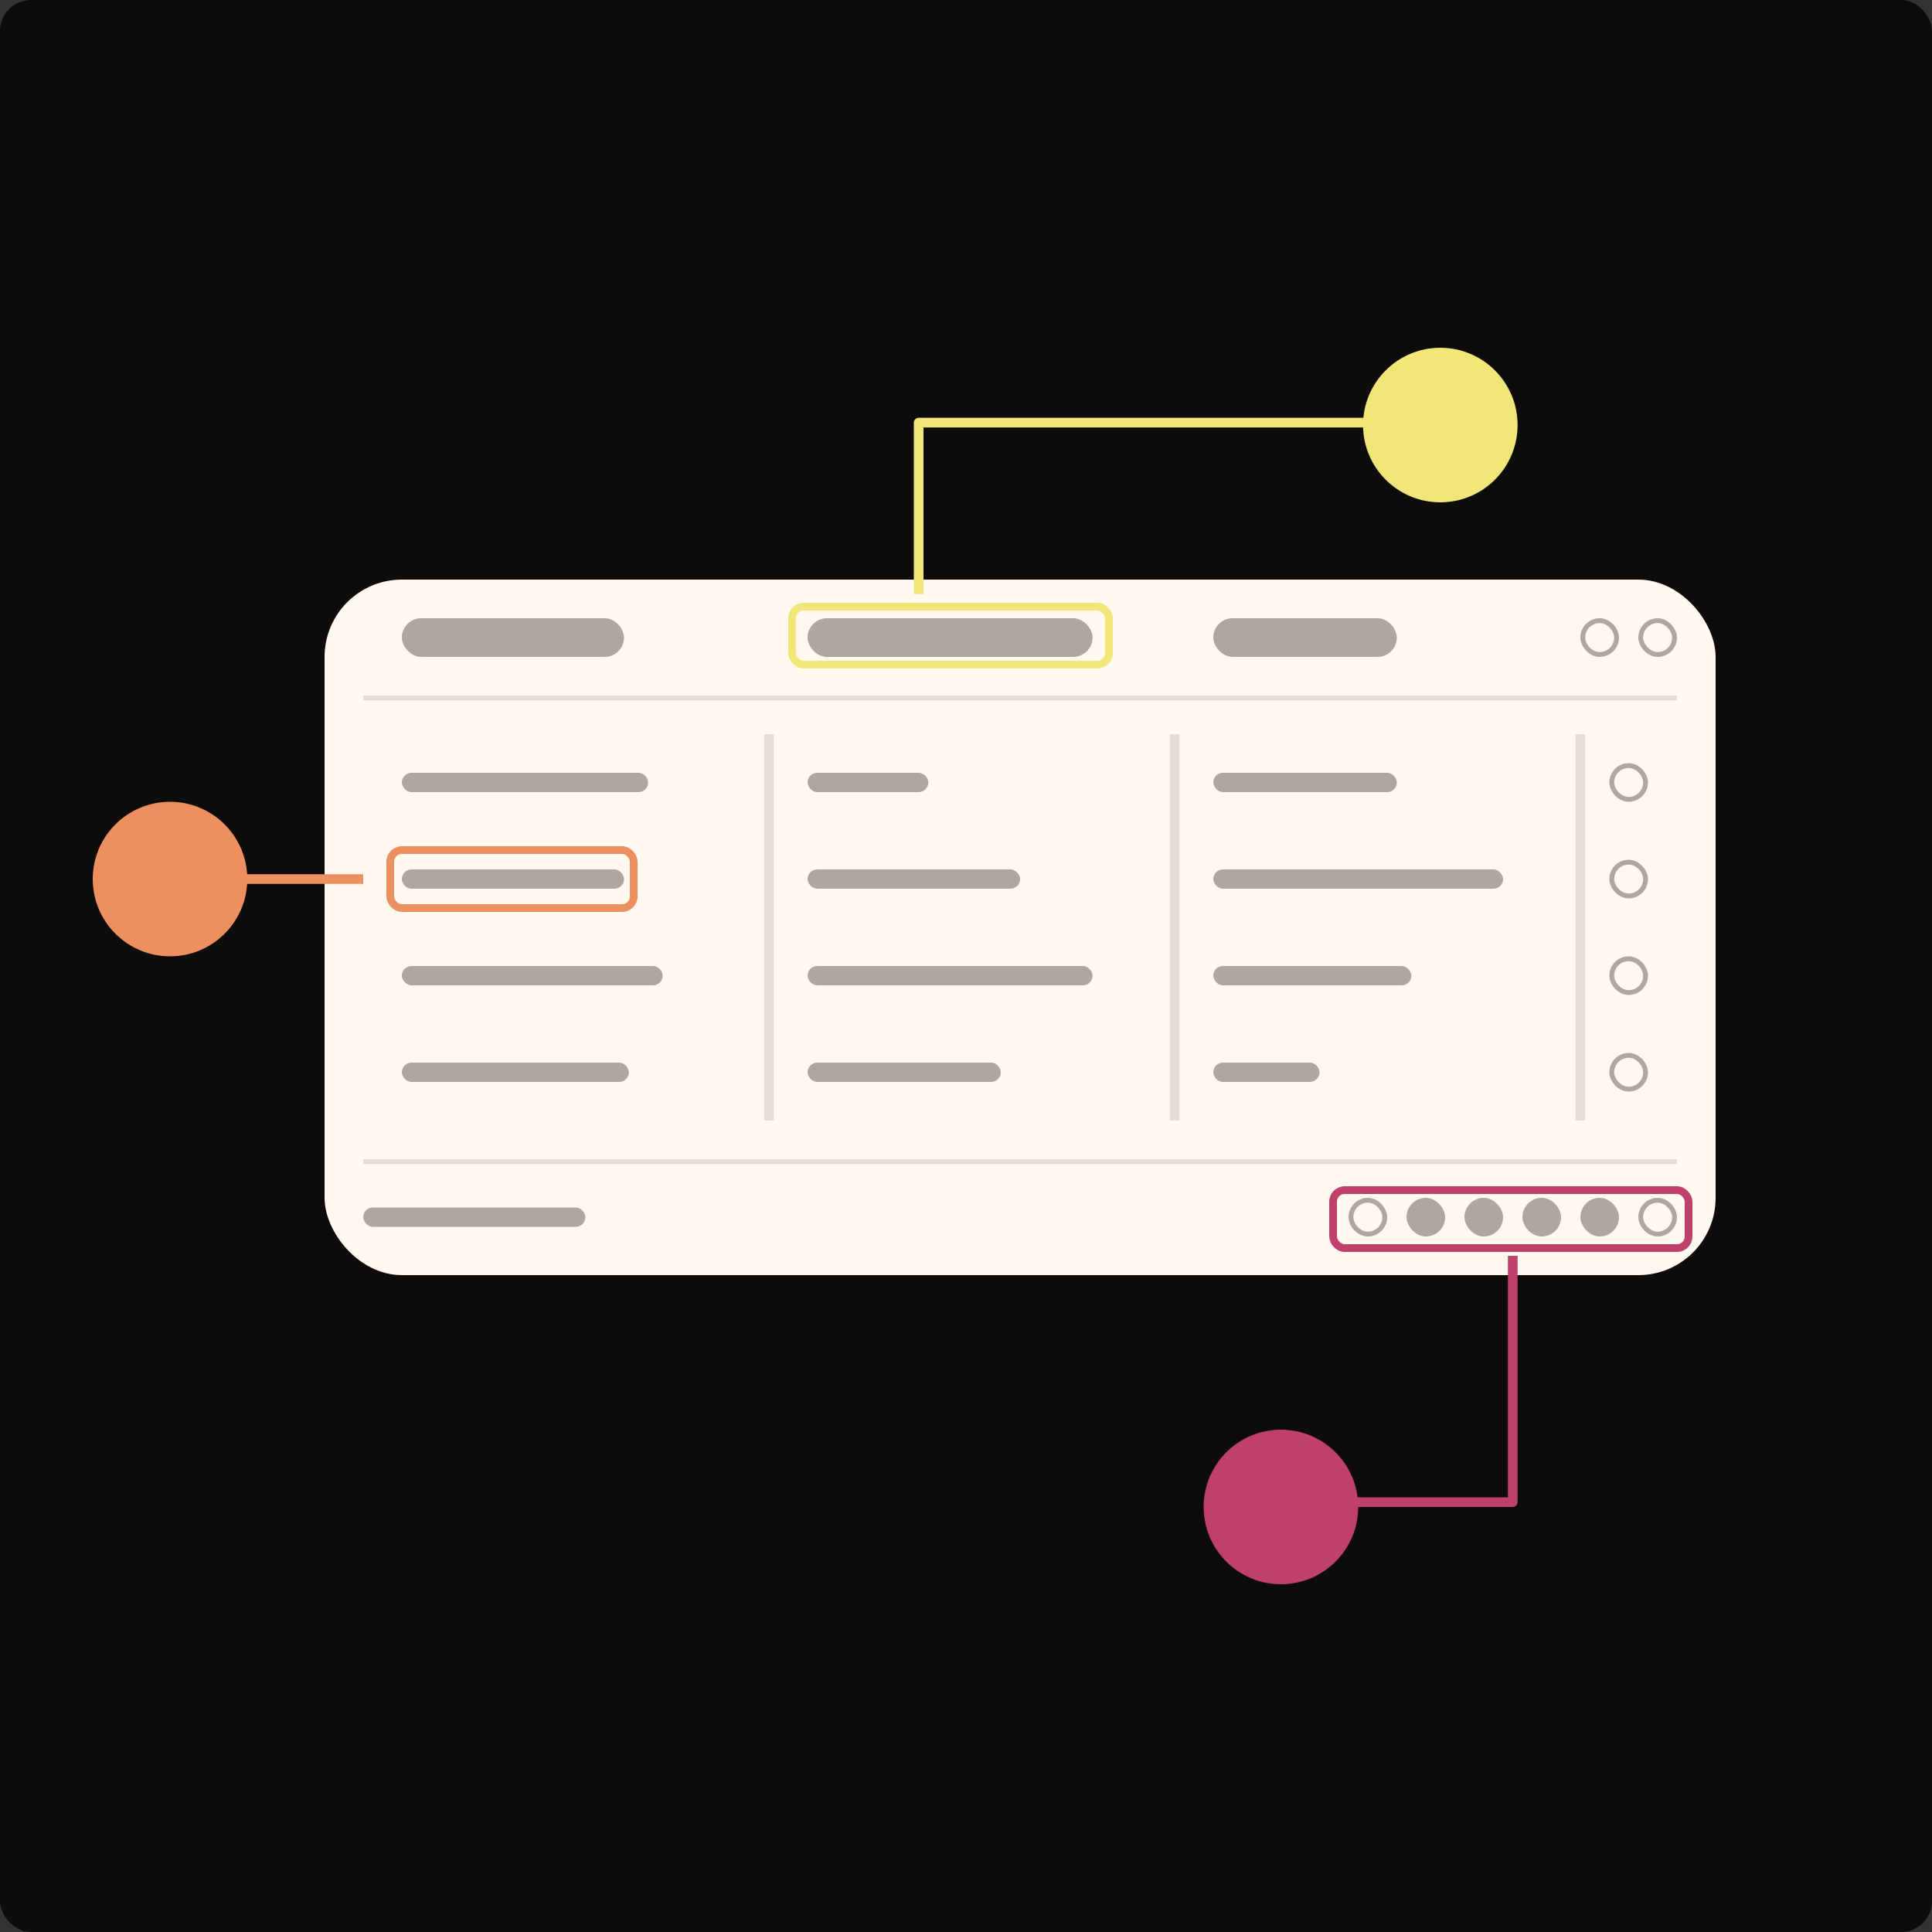 <svg width="500" height="500" viewBox="0 0 500 500" fill="none" xmlns="http://www.w3.org/2000/svg">
<rect x="0" y="0" width="500" height="500" fill="#333333" stroke="none"/>
<rect width="500" height="500" rx="8" fill="#0D0C0B"/>
<rect x="84" y="150" width="360" height="180" rx="20" fill="#FFF9F0"/>
<rect x="104" y="160" width="57.5" height="10" rx="5" fill="#ADA79E"/>
<rect x="209" y="160" width="73.75" height="10" rx="5" fill="#ADA79E"/>
<rect x="314" y="160" width="47.5" height="10" rx="5" fill="#ADA79E"/>
<rect x="409.625" y="160.625" width="8.75" height="8.75" rx="4.375" stroke="#ADA79E" stroke-width="1.25"/>
<rect x="424.625" y="160.625" width="8.75" height="8.75" rx="4.375" stroke="#ADA79E" stroke-width="1.25"/>
<line x1="434" y1="180.625" x2="94" y2="180.625" stroke="#E3DDD3" stroke-width="1.25"/>
<rect width="340" height="100" transform="translate(94 190)" fill="#FFF9F0"/>
<rect x="104" y="200" width="63.75" height="5" rx="2.5" fill="#ADA79E"/>
<rect x="104" y="225" width="57.5" height="5" rx="2.5" fill="#ADA79E"/>
<rect x="104" y="250" width="67.5" height="5" rx="2.5" fill="#ADA79E"/>
<rect x="104" y="275" width="58.75" height="5" rx="2.5" fill="#ADA79E"/>
<path d="M197.75 190V290H200.25V190H197.75Z" fill="#E3DDD3" mask="url(#path-9-inside-1_123_8423)"/>
<rect x="209" y="200" width="31.25" height="5" rx="2.5" fill="#ADA79E"/>
<rect x="209" y="225" width="55" height="5" rx="2.5" fill="#ADA79E"/>
<rect x="209" y="250" width="73.75" height="5" rx="2.5" fill="#ADA79E"/>
<rect x="209" y="275" width="50" height="5" rx="2.5" fill="#ADA79E"/>
<path d="M302.75 190V290H305.25V190H302.75Z" fill="#E3DDD3" mask="url(#path-15-inside-2_123_8423)"/>
<rect x="314" y="200" width="47.5" height="5" rx="2.5" fill="#ADA79E"/>
<rect x="314" y="225" width="75" height="5" rx="2.5" fill="#ADA79E"/>
<rect x="314" y="250" width="51.25" height="5" rx="2.5" fill="#ADA79E"/>
<rect x="314" y="275" width="27.5" height="5" rx="2.5" fill="#ADA79E"/>
<path d="M407.75 190V290H410.25V190H407.75Z" fill="#E3DDD3" mask="url(#path-21-inside-3_123_8423)"/>
<rect x="417.125" y="198.125" width="8.75" height="8.75" rx="4.375" stroke="#ADA79E" stroke-width="1.25"/>
<rect x="417.125" y="223.125" width="8.75" height="8.75" rx="4.375" stroke="#ADA79E" stroke-width="1.25"/>
<rect x="417.125" y="248.125" width="8.75" height="8.75" rx="4.375" stroke="#ADA79E" stroke-width="1.25"/>
<rect x="417.125" y="273.125" width="8.75" height="8.75" rx="4.375" stroke="#ADA79E" stroke-width="1.25"/>
<line x1="434" y1="300.625" x2="94" y2="300.625" stroke="#E3DDD3" stroke-width="1.25"/>
<rect x="94" y="312.5" width="57.5" height="5" rx="2.5" fill="#ADA79E"/>
<rect x="349.625" y="310.625" width="8.75" height="8.75" rx="4.375" stroke="#ADA79E" stroke-width="1.25"/>
<rect x="364" y="310" width="10" height="10" rx="5" fill="#ADA79E"/>
<rect x="379" y="310" width="10" height="10" rx="5" fill="#ADA79E"/>
<rect x="394" y="310" width="10" height="10" rx="5" fill="#ADA79E"/>
<rect x="409" y="310" width="10" height="10" rx="5" fill="#ADA79E"/>
<rect x="424.625" y="310.625" width="8.75" height="8.75" rx="4.375" stroke="#ADA79E" stroke-width="1.25"/>
<circle cx="372.75" cy="110" r="20" fill="#F1E678"/>
<circle cx="331.5" cy="390" r="20" fill="#BF406B"/>
<circle cx="44" cy="227.5" r="20" fill="#EC905F"/>
<path d="M350.875 388.75H391.5V325" stroke="#BF406B" stroke-width="2.5" stroke-linejoin="round"/>
<path d="M353.375 109.375H237.75V153.75" stroke="#F1E678" stroke-width="2.5" stroke-linejoin="round"/>
<path d="M63.375 227.5H94.001" stroke="#EC905F" stroke-width="2.5"/>
<rect x="345" y="308" width="92" height="15" rx="3" stroke="#BF406B" stroke-width="2"/>
<rect x="101" y="220" width="63" height="15" rx="3" stroke="#EC905F" stroke-width="2"/>
<rect x="205" y="157" width="82" height="15" rx="3" stroke="#F1E678" stroke-width="2"/>
</svg>
